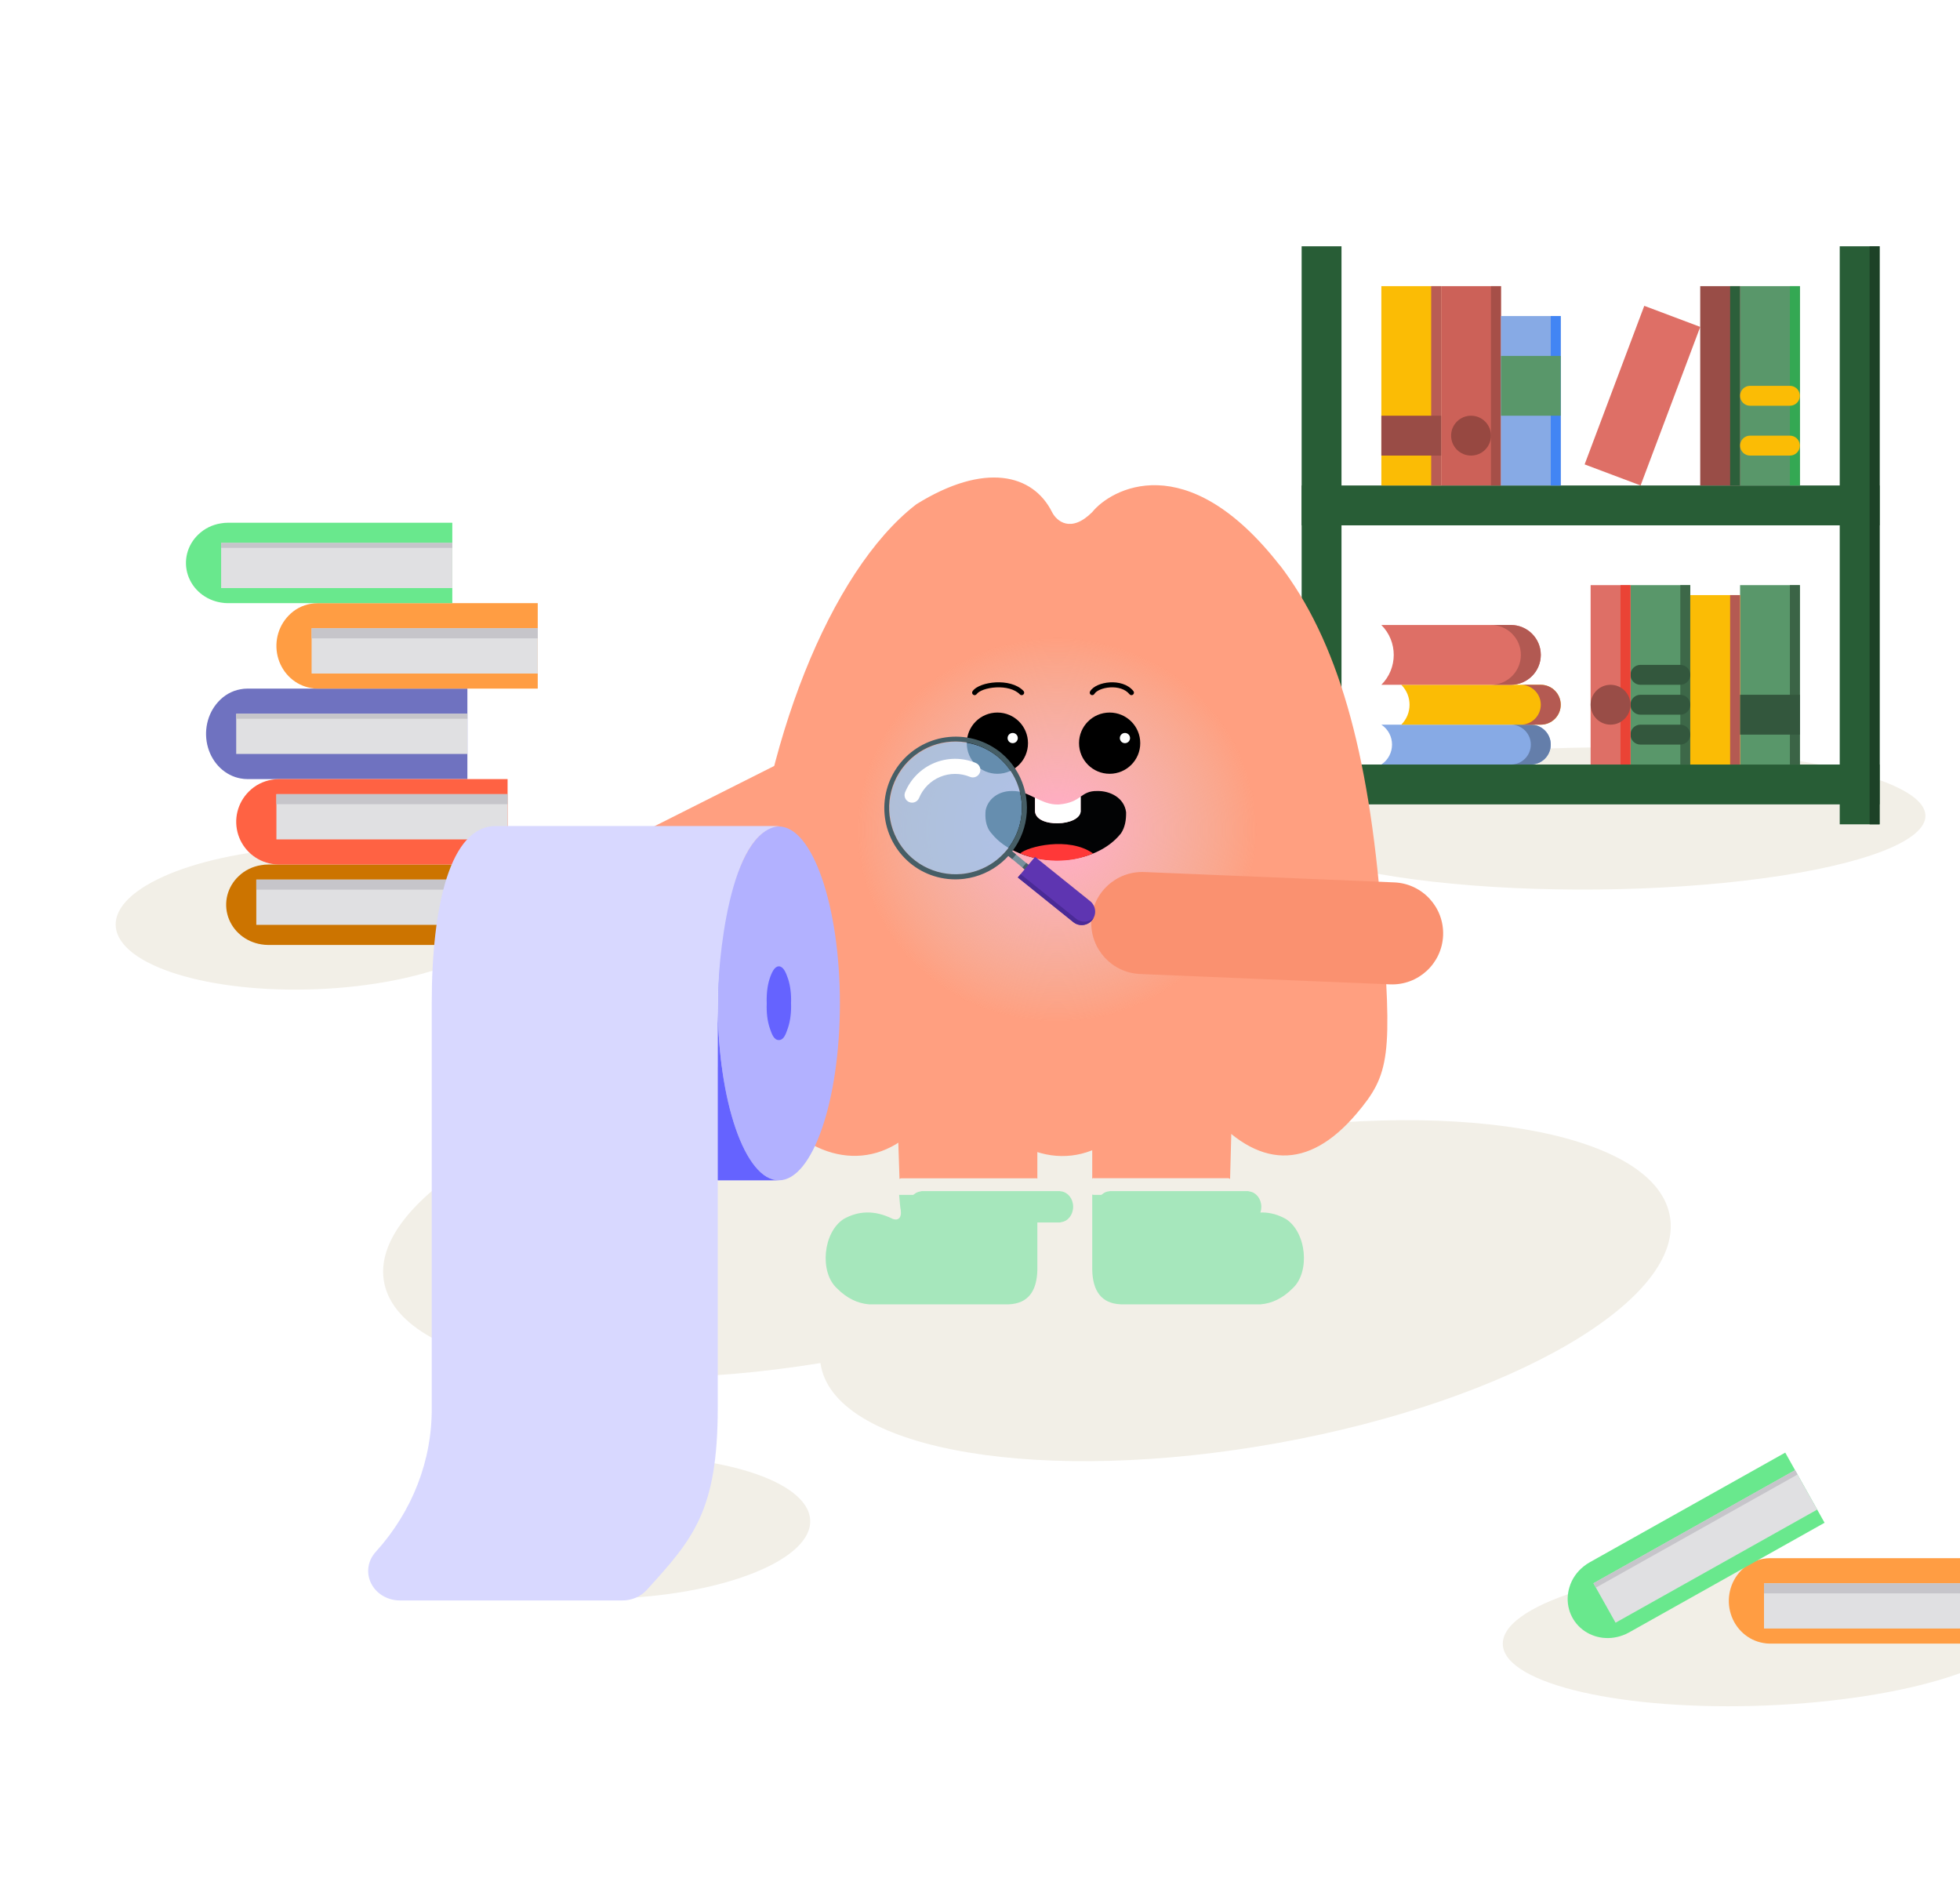 <svg width="390" height="375" viewBox="0 0 390 375" fill="none" xmlns="http://www.w3.org/2000/svg">
<ellipse cx="65.755" cy="14.145" rx="65.755" ry="14.145" transform="matrix(1 -0.01 0.043 0.999 251 149.365)" fill="#F2EFE7"/>
<path d="M374 96.586H259V104.517H374V96.586Z" fill="#285D36"/>
<path d="M374 152.103H259V160.034H374V152.103Z" fill="#285D36"/>
<path d="M266.931 49H259V164H266.931V49Z" fill="#285D36"/>
<path d="M366.069 164H374V49H366.069V164Z" fill="#285D36"/>
<path d="M374 49H372.017V164H374V49Z" fill="#1D4227"/>
<path d="M286.759 56.931H274.862V96.586H286.759V56.931Z" fill="#FBBC05"/>
<path d="M286.759 56.931H284.776V96.586H286.759V56.931Z" fill="#B95C54"/>
<path d="M346.241 96.586H358.138V56.931H346.241V96.586Z" fill="#59976A"/>
<path d="M358.138 56.931H356.155V96.586H358.138V56.931Z" fill="#34A853"/>
<path d="M298.655 56.931H286.759V96.586H298.655V56.931Z" fill="#CC6158"/>
<path d="M298.655 56.931H296.672V96.586H298.655V56.931Z" fill="#A64F48"/>
<path d="M338.31 96.586H346.241V56.931H338.31V96.586Z" fill="#994D47"/>
<path d="M346.241 56.931H344.259V96.586H346.241V56.931Z" fill="#2C5F3A"/>
<path d="M310.552 62.879H298.655V96.586H310.552V62.879Z" fill="#87AAE5"/>
<path d="M310.552 62.879H308.569V96.586H310.552V62.879Z" fill="#4285F4"/>
<path d="M338.312 65.035L327.178 60.846L315.309 92.394L326.444 96.584L338.312 65.035Z" fill="#DE6F66"/>
<path d="M286.759 82.707H274.862V90.638H286.759V82.707Z" fill="#994C46"/>
<path d="M292.707 90.638C294.897 90.638 296.672 88.862 296.672 86.672C296.672 84.482 294.897 82.707 292.707 82.707C290.517 82.707 288.741 84.482 288.741 86.672C288.741 88.862 290.517 90.638 292.707 90.638Z" fill="#974841"/>
<path d="M310.552 70.81H298.655V82.707H310.552V70.81Z" fill="#59976A"/>
<path d="M356.155 80.724H348.224C347.129 80.724 346.241 79.836 346.241 78.741C346.241 77.646 347.129 76.759 348.224 76.759H356.155C357.25 76.759 358.138 77.646 358.138 78.741C358.138 79.836 357.25 80.724 356.155 80.724ZM356.155 90.638H348.224C347.129 90.638 346.241 89.75 346.241 88.655C346.241 87.56 347.129 86.672 348.224 86.672H356.155C357.25 86.672 358.138 87.56 358.138 88.655C358.138 89.75 357.25 90.638 356.155 90.638Z" fill="#FBBC05"/>
<path d="M358.138 116.414H346.241V152.103H358.138V116.414Z" fill="#59976A"/>
<path d="M358.138 116.414H356.155V152.103H358.138V116.414Z" fill="#3B6446"/>
<path d="M336.328 116.414H324.431V152.103H336.328V116.414Z" fill="#59976A"/>
<path d="M336.328 116.414H334.345V152.103H336.328V116.414Z" fill="#3D6848"/>
<path d="M346.241 118.397H336.328V152.103H346.241V118.397Z" fill="#FBBC05"/>
<path d="M346.241 118.397H344.259V152.103H346.241V118.397Z" fill="#B45A52"/>
<path d="M334.345 136.241H326.414C325.319 136.241 324.431 135.354 324.431 134.259C324.431 133.164 325.319 132.276 326.414 132.276H334.345C335.44 132.276 336.328 133.164 336.328 134.259C336.328 135.354 335.44 136.241 334.345 136.241ZM334.345 142.19H326.414C325.319 142.19 324.431 141.302 324.431 140.207C324.431 139.112 325.319 138.224 326.414 138.224H334.345C335.44 138.224 336.328 139.112 336.328 140.207C336.328 141.302 335.44 142.19 334.345 142.19ZM334.345 148.138H326.414C325.319 148.138 324.431 147.25 324.431 146.155C324.431 145.06 325.319 144.172 326.414 144.172H334.345C335.44 144.172 336.328 145.06 336.328 146.155C336.328 147.25 335.44 148.138 334.345 148.138Z" fill="#33573D"/>
<path d="M324.431 116.414H316.5V152.103H324.431V116.414Z" fill="#DE6F66"/>
<path d="M324.431 116.414H322.448V152.103H324.431V116.414Z" fill="#EA4335"/>
<path d="M320.466 144.172C322.656 144.172 324.431 142.397 324.431 140.207C324.431 138.017 322.656 136.241 320.466 136.241C318.275 136.241 316.5 138.017 316.5 140.207C316.5 142.397 318.275 144.172 320.466 144.172Z" fill="#994D47"/>
<path d="M358.138 138.224H346.241V146.155H358.138V138.224Z" fill="#33573D"/>
<path d="M304.603 152.103H274.862C277.692 150.217 277.692 146.059 274.862 144.172H304.603C306.794 144.172 308.569 145.948 308.569 148.138C308.569 150.328 306.794 152.103 304.603 152.103Z" fill="#87AAE5"/>
<path d="M304.603 144.172H300.638C302.828 144.172 304.603 145.948 304.603 148.138C304.603 150.328 302.828 152.103 300.638 152.103H304.603C306.794 152.103 308.569 150.328 308.569 148.138C308.569 145.948 306.794 144.172 304.603 144.172Z" fill="#647EAA"/>
<path d="M306.586 144.172H278.828C281.018 141.982 281.018 138.432 278.828 136.241H306.586C308.776 136.241 310.552 138.017 310.552 140.207C310.552 142.397 308.776 144.172 306.586 144.172Z" fill="#FBBC05"/>
<path d="M306.586 136.241H302.621C304.811 136.241 306.586 138.017 306.586 140.207C306.586 142.397 304.811 144.172 302.621 144.172H306.586C308.776 144.172 310.552 142.397 310.552 140.207C310.552 138.017 308.776 136.241 306.586 136.241Z" fill="#B45A52"/>
<path d="M300.638 136.241H274.862C278.147 132.956 278.147 127.63 274.862 124.345H300.638C303.923 124.345 306.586 127.008 306.586 130.293C306.586 133.578 303.923 136.241 300.638 136.241Z" fill="#DE6F66"/>
<path d="M300.638 124.345H296.672C299.958 124.345 302.621 127.008 302.621 130.293C302.621 133.578 299.958 136.241 296.672 136.241H300.638C303.923 136.241 306.586 133.578 306.586 130.293C306.586 127.008 303.923 124.345 300.638 124.345Z" fill="#B25952"/>
<ellipse cx="39.142" cy="14.145" rx="39.142" ry="14.145" transform="matrix(0.999 -0.041 0.073 0.997 22 170.196)" fill="#F2EFE7"/>
<path d="M98 172V188H53.368C52.901 188.001 52.434 187.961 51.974 187.88C50.459 187.637 49.044 187 47.884 186.039C46.724 185.078 45.863 183.829 45.396 182.431C44.929 181.033 44.874 179.539 45.237 178.112C45.6 176.686 46.368 175.383 47.455 174.347C48.673 173.162 50.257 172.382 51.974 172.12C52.434 172.039 52.901 171.999 53.368 172H98Z" fill="#CC7400"/>
<path d="M93 137V155H49.211C48.752 155.001 48.294 154.956 47.842 154.865C46.356 154.592 44.968 153.875 43.83 152.794C42.691 151.712 41.846 150.308 41.388 148.735C40.93 147.162 40.876 145.481 41.233 143.876C41.589 142.272 42.342 140.806 43.408 139.64C44.604 138.307 46.158 137.429 47.842 137.135C48.294 137.044 48.752 136.999 49.211 137H93Z" fill="#6F72C0"/>
<path d="M101 155V172H55.526C55.05 172.001 54.574 171.958 54.105 171.872C52.562 171.615 51.121 170.938 49.938 169.916C48.756 168.895 47.879 167.569 47.403 166.083C46.928 164.597 46.872 163.01 47.242 161.494C47.612 159.979 48.394 158.595 49.501 157.493C50.743 156.235 52.356 155.405 54.105 155.128C54.574 155.042 55.05 154.999 55.526 155H101Z" fill="#FF6243"/>
<path d="M107 120V137H63.211C62.752 137.001 62.294 136.958 61.842 136.872C60.356 136.615 58.968 135.938 57.83 134.916C56.691 133.895 55.846 132.569 55.388 131.083C54.93 129.597 54.876 128.01 55.233 126.494C55.589 124.979 56.342 123.595 57.408 122.493C58.604 121.235 60.158 120.405 61.842 120.128C62.294 120.042 62.752 119.999 63.211 120H107Z" fill="#FF9D43"/>
<path d="M90 104V120H45.368C44.901 120.001 44.434 119.961 43.974 119.88C42.459 119.637 41.044 119 39.884 118.039C38.724 117.078 37.863 115.829 37.396 114.431C36.929 113.033 36.874 111.539 37.237 110.112C37.6 108.686 38.368 107.383 39.455 106.347C40.673 105.162 42.257 104.382 43.974 104.12C44.434 104.039 44.901 103.999 45.368 104H90Z" fill="#69E88D"/>
<path d="M98 175H51V184H98V175Z" fill="#E0E0E2"/>
<path d="M93 142H47V150H93V142Z" fill="#E0E0E2"/>
<path d="M101 158H55V167H101V158Z" fill="#E0E0E2"/>
<path d="M107 125H62V134H107V125Z" fill="#E0E0E2"/>
<path d="M90 108H44V117H90V108Z" fill="#E0E0E2"/>
<path d="M101 158H55V160H101V158Z" fill="#C6C5CA"/>
<path d="M107 125H62V127H107V125Z" fill="#C6C5CA"/>
<path d="M90 108H44V109H90V108Z" fill="#C6C5CA"/>
<path d="M98 175H51V177H98V175Z" fill="#C6C5CA"/>
<path d="M93 142H47V143H93V142Z" fill="#C6C5CA"/>
<path d="M245.287 224.948C248.869 241.686 213.985 262.069 167.372 270.476C120.759 278.883 80.068 272.129 76.486 255.391C72.904 238.654 107.787 218.27 154.4 209.863C201.013 201.457 241.705 208.21 245.287 224.948Z" fill="#F2EFE7"/>
<path d="M332.197 241.561C335.78 258.298 300.896 278.682 254.283 287.089C207.67 295.496 166.979 288.742 163.397 272.004C159.815 255.267 194.698 234.883 241.311 226.476C287.924 218.069 328.615 224.823 332.197 241.561Z" fill="#F2EFE7"/>
<path d="M161.203 302.295C161.775 310.086 144.728 317.117 123.129 317.999C101.53 318.882 83.557 313.281 82.985 305.49C82.414 297.699 99.46 290.668 121.059 289.785C142.658 288.903 160.631 294.504 161.203 302.295Z" fill="#F2EFE7"/>
<path d="M401.983 323.097C402.554 330.888 379.972 338.145 351.544 339.307C323.116 340.468 299.607 335.094 299.035 327.303C298.463 319.512 321.046 312.254 349.474 311.093C377.902 309.931 401.411 315.306 401.983 323.097Z" fill="#F2EFE7"/>
<path d="M155.363 151.729C160.372 149.208 166.476 151.226 168.996 156.234V156.234C171.516 161.243 169.499 167.347 164.49 169.867L124.759 189.859C119.75 192.38 113.647 190.362 111.126 185.353V185.353C108.606 180.345 110.623 174.241 115.632 171.721L155.363 151.729Z" fill="#FF9F80"/>
<path d="M206.134 234.397C206.234 234.397 206.313 234.465 206.412 234.499V206.451L178.33 212.695C178.33 212.695 178.627 224.467 178.984 234.533C179.084 234.533 179.183 234.431 179.302 234.431H206.134V234.397Z" fill="#FF9F80"/>
<path d="M178.909 237.74C179.03 239.202 179.131 240.298 179.232 240.771C179.454 242.427 178.586 242.857 177.658 242.513C174.046 240.707 170.817 240.879 167.891 242.513C163.735 245.179 163.028 253.111 166.539 256.315C168.537 258.335 170.676 259.303 172.875 259.496H200.722C204.576 259.346 206.311 256.873 206.412 252.66V237.654C206.412 237.654 206.231 237.719 206.13 237.719H178.909V237.74Z" fill="#A6E7BC"/>
<g filter="url(#filter0_d_680_140)">
<path d="M207.176 233.046C207.176 233.046 206.994 232.974 206.892 232.974H179.43C179.308 232.974 179.227 233.046 179.105 233.046C177.805 233.237 176.769 234.504 176.769 236.082C176.769 237.804 177.948 239.214 179.43 239.214H206.892C206.994 239.214 207.075 239.167 207.176 239.143C208.497 238.975 209.533 237.684 209.533 236.082C209.533 234.48 208.497 233.213 207.176 233.022V233.046Z" fill="#A6E7BC"/>
</g>
<path d="M217.611 234.367C217.512 234.367 217.433 234.451 217.333 234.493V200.211L245.416 207.843C245.416 207.843 245.118 222.231 244.761 234.534C244.662 234.534 244.563 234.409 244.444 234.409H217.611V234.367Z" fill="#FF9F80"/>
<path d="M244.837 237.74C244.716 239.202 244.615 240.298 244.514 240.771C244.292 242.427 245.16 242.857 246.088 242.513C249.7 240.707 252.928 240.879 255.854 242.513C260.011 245.179 260.717 253.111 257.206 256.315C255.209 258.335 253.07 259.303 250.87 259.496H223.024C219.17 259.346 217.434 256.873 217.333 252.66V237.654C217.333 237.654 217.515 237.719 217.616 237.719H244.837V237.74Z" fill="#A6E7BC"/>
<g filter="url(#filter1_d_680_140)">
<path d="M216.569 233.046C216.569 233.046 216.752 232.974 216.854 232.974H244.315C244.437 232.974 244.518 233.046 244.64 233.046C245.94 233.237 246.976 234.504 246.976 236.082C246.976 237.804 245.798 239.214 244.315 239.214H216.854C216.752 239.214 216.671 239.167 216.569 239.143C215.249 238.975 214.213 237.684 214.213 236.082C214.213 234.48 215.249 233.213 216.569 233.022V233.046Z" fill="#A6E7BC"/>
</g>
<g filter="url(#filter2_d_680_140)">
<path fill-rule="evenodd" clip-rule="evenodd" d="M182.35 96.314C195.919 87.877 205.546 90.305 209.332 97.877C210.222 99.656 213.069 102.147 217.339 97.877C220.898 93.428 236.023 84.531 254.707 108.553L254.547 108.295C266.135 123.358 272.387 145.406 274.906 178.07C277.066 206.131 276.614 209.697 269.885 217.609C260.324 228.851 250.249 228.638 240.331 216.975L232.398 207.648L226.416 216.975C219.089 228.397 205.717 229.063 196.695 218.456C190.119 210.723 189.938 210.723 183.984 218.456C176.034 228.785 163.431 228.413 154.215 217.577C147.579 209.774 147.012 205.812 148.845 180.099C151.394 144.334 165.201 109.665 182.148 96.469C182.215 96.417 182.282 96.365 182.35 96.314Z" fill="#FF9F80"/>
</g>
<path d="M250.097 165.106C250.097 186.217 232.285 203.33 210.313 203.33C188.341 203.33 170.529 186.217 170.529 165.106C170.529 143.996 188.341 126.883 210.313 126.883C232.285 126.883 250.097 143.996 250.097 165.106Z" fill="url(#paint0_radial_680_140)"/>
<path d="M204.551 147.855C204.551 151.219 201.824 153.946 198.459 153.946C195.095 153.946 192.368 151.219 192.368 147.855C192.368 144.49 195.095 141.763 198.459 141.763C201.824 141.763 204.551 144.49 204.551 147.855Z" fill="black"/>
<path d="M200.49 146.839C200.49 147.4 200.945 147.855 201.505 147.855C202.066 147.855 202.521 147.4 202.521 146.839C202.521 146.279 202.066 145.824 201.505 145.824C200.945 145.824 200.49 146.279 200.49 146.839Z" fill="white"/>
<path d="M226.887 147.854C226.887 151.219 224.159 153.946 220.795 153.946C217.431 153.946 214.704 151.219 214.704 147.854C214.704 144.49 217.431 141.763 220.795 141.763C224.159 141.763 226.887 144.49 226.887 147.854Z" fill="black"/>
<path d="M222.826 146.839C222.826 147.4 223.28 147.855 223.841 147.855C224.402 147.855 224.856 147.4 224.856 146.839C224.856 146.279 224.402 145.824 223.841 145.824C223.28 145.824 222.826 146.279 222.826 146.839Z" fill="white"/>
<path fill-rule="evenodd" clip-rule="evenodd" d="M195.728 137.222C195.012 137.479 194.545 137.797 194.342 138.09C194.184 138.317 193.872 138.373 193.646 138.215C193.419 138.057 193.363 137.746 193.521 137.519C193.902 136.971 194.605 136.563 195.389 136.281C196.191 135.992 197.155 135.808 198.148 135.758C200.103 135.66 202.333 136.081 203.653 137.459C203.844 137.658 203.837 137.974 203.638 138.165C203.438 138.356 203.122 138.35 202.931 138.15C201.91 137.085 200.045 136.664 198.198 136.757C197.289 136.802 196.425 136.971 195.728 137.222Z" fill="black"/>
<path fill-rule="evenodd" clip-rule="evenodd" d="M218.888 137.21C218.31 137.459 217.934 137.766 217.766 138.055C217.627 138.294 217.322 138.375 217.083 138.237C216.844 138.098 216.762 137.792 216.901 137.554C217.221 137.002 217.819 136.582 218.491 136.292C219.175 135.997 219.995 135.809 220.838 135.758C222.503 135.658 224.406 136.09 225.525 137.492C225.697 137.708 225.662 138.023 225.446 138.195C225.23 138.367 224.916 138.332 224.743 138.116C223.912 137.075 222.403 136.666 220.898 136.756C220.157 136.801 219.453 136.966 218.888 137.21Z" fill="black"/>
<g filter="url(#filter3_d_680_140)">
<path d="M222.869 189.781C217.267 189.549 212.913 184.819 213.145 179.216V179.216C213.378 173.614 218.107 169.261 223.71 169.493L273.424 171.553C279.026 171.785 283.38 176.515 283.147 182.117V182.117C282.915 187.72 278.186 192.073 272.583 191.841L222.869 189.781Z" fill="#FA9170"/>
</g>
<g clip-path="url(#clip0_680_140)">
<path d="M197.289 165.798C202.775 172.68 217.188 173.181 223.053 165.798C223.866 164.579 224.096 163.13 224.069 161.586C223.69 158.687 220.845 157.319 218.326 157.373C216.66 157.346 215.901 157.888 215.021 158.497L215.021 161.301C215.021 164.457 205.931 164.796 205.931 161.301L205.931 158.714C204.509 158.01 203.1 157.319 201.353 157.373C198.928 157.346 196.639 158.741 196.125 161.193C195.976 162.534 196.07 164.457 197.276 165.785L197.289 165.798Z" fill="#020304"/>
<path d="M215.034 161.301L215.034 158.497C214.113 159.134 213.056 159.852 210.686 160.055C208.857 160.136 207.394 159.419 205.959 158.714L205.959 161.301C205.959 164.796 215.048 164.457 215.048 161.301L215.034 161.301Z" fill="white"/>
<path d="M203 169.791C204.42 168.455 212.63 166.355 217.5 169.791C213 171.791 207.383 171.623 203 169.791Z" fill="#FF3838"/>
</g>
<path d="M154.739 208.881C152.939 208.881 151.48 204.746 151.48 199.646C151.48 194.546 152.939 190.412 154.739 190.412C156.539 190.412 157.998 194.546 157.998 199.646C157.998 204.746 156.539 208.881 154.739 208.881Z" fill="#6563FF"/>
<path d="M154.971 164.43C161.672 164.43 167.124 180.217 167.124 199.629C167.124 219.042 161.672 234.829 154.971 234.829C148.27 234.829 142.818 219.042 142.818 199.629C142.818 180.217 148.27 164.43 154.971 164.43ZM154.971 206.921C155.942 206.921 156.35 205.819 156.805 204.449C157.259 203.079 157.473 201.334 157.401 199.588C157.473 197.842 157.259 196.098 156.805 194.728C156.35 193.358 155.825 192.255 154.971 192.255C154.151 192.255 153.591 193.358 153.137 194.728C152.683 196.098 152.494 197.9 152.566 199.646C152.494 201.392 152.683 203.079 153.137 204.449C153.591 205.819 154 206.921 154.971 206.921Z" fill="#B2B1FF"/>
<path d="M74.777 308.733C82.053 300.704 86 290.528 85.907 280.039V199.538C85.907 180.125 89.612 164.338 98.653 164.338H155.267C145.041 164.98 142.818 191.654 142.818 199.538V280.039C142.818 300.681 137.887 306.204 128.653 316.359C128.059 317.003 127.322 317.52 126.493 317.874C125.663 318.228 124.761 318.412 123.848 318.412H79.583C78.374 318.412 77.191 318.091 76.173 317.486C75.155 316.882 74.345 316.019 73.839 315C73.334 313.982 73.153 312.85 73.32 311.739C73.486 310.628 73.992 309.585 74.777 308.733Z" fill="#D8D8FF"/>
<path d="M142.818 199.629C142.818 219.042 148.27 234.828 154.971 234.828H142.818V199.629Z" fill="#6563FF"/>
<path d="M205.091 172.437L204.325 173.355L201.402 170.917L200.365 170.05L201.131 169.132L202.168 169.998L205.091 172.437Z" fill="#78909C"/>
<path d="M202.168 169.998C202.047 170.156 201.922 170.311 201.795 170.465C201.667 170.618 201.535 170.77 201.402 170.916L200.364 170.05L201.133 169.131L202.168 169.998ZM205.246 172.549C205.125 172.706 205 172.862 204.872 173.015C204.745 173.169 204.613 173.32 204.48 173.467L203.442 172.6L204.211 171.682L205.246 172.549Z" fill="#465E66"/>
<path d="M203.275 159.541C203.583 162.949 202.557 166.343 200.412 169.009C198.267 171.675 195.171 173.405 191.776 173.834C191.621 173.853 191.465 173.87 191.308 173.885C190.49 173.959 189.668 173.958 188.85 173.881C187.294 173.735 185.777 173.31 184.371 172.628C183.399 172.155 182.488 171.565 181.658 170.872C178.995 168.62 177.33 165.405 177.028 161.93C176.726 158.455 177.81 155.002 180.045 152.323C182.279 149.645 185.483 147.959 188.955 147.634C192.428 147.309 195.889 148.37 198.582 150.587C199.177 151.083 199.727 151.629 200.227 152.22C201.236 153.413 202.023 154.777 202.551 156.248C202.931 157.31 203.175 158.417 203.275 159.541Z" fill="#90CAF9" fill-opacity="0.7"/>
<path fill-rule="evenodd" clip-rule="evenodd" d="M185.914 151.791C188.548 150.697 191.509 150.693 194.146 151.781C194.911 152.097 195.276 152.974 194.96 153.74C194.644 154.506 193.767 154.87 193.001 154.554C191.1 153.77 188.965 153.772 187.065 154.562C185.165 155.351 183.657 156.862 182.871 158.763C182.555 159.529 181.678 159.893 180.912 159.576C180.147 159.26 179.782 158.383 180.099 157.617C181.188 154.981 183.28 152.885 185.914 151.791Z" fill="white"/>
<path d="M217.296 183.082C216.864 183.602 216.25 183.938 215.579 184.021L215.485 184.033C215.136 184.066 214.785 184.029 214.45 183.925C214.116 183.821 213.805 183.652 213.537 183.427L202.528 174.576L205.95 170.472L216.956 179.318C217.5 179.773 217.841 180.424 217.904 181.13C217.968 181.835 217.749 182.538 217.296 183.082Z" fill="#5E35B1"/>
<path d="M217.592 182.647C217.39 183.02 217.102 183.339 216.752 183.579C216.402 183.818 216 183.971 215.579 184.024L215.485 184.036C215.136 184.068 214.784 184.031 214.45 183.927C214.115 183.822 213.805 183.652 213.537 183.427L202.528 174.576L203.082 173.911L214.068 182.742C214.336 182.967 214.647 183.136 214.981 183.24C215.316 183.344 215.667 183.381 216.016 183.348L216.11 183.336C216.664 183.268 217.183 183.027 217.592 182.647Z" fill="#4A2A96"/>
<path d="M199.23 149.81C196.331 147.418 192.603 146.271 188.861 146.619C185.119 146.968 181.667 148.783 179.26 151.669C176.852 154.555 175.685 158.276 176.013 162.02C176.341 165.764 178.138 169.225 181.01 171.649C182.442 172.849 184.097 173.754 185.88 174.31C187.663 174.867 189.539 175.065 191.399 174.891C191.568 174.876 191.736 174.858 191.903 174.837C194.65 174.49 197.237 173.348 199.344 171.551C201.452 169.755 202.989 167.382 203.767 164.724C204.545 162.067 204.53 159.239 203.724 156.59C202.918 153.941 201.356 151.584 199.23 149.81ZM203.275 159.541C203.583 162.949 202.557 166.343 200.412 169.009C198.267 171.675 195.171 173.405 191.776 173.834C191.621 173.853 191.465 173.87 191.308 173.885C188.707 174.117 186.095 173.574 183.802 172.324C181.509 171.073 179.639 169.171 178.426 166.858C177.214 164.545 176.714 161.925 176.99 159.328C177.266 156.731 178.306 154.274 179.978 152.267C181.651 150.261 183.882 148.796 186.388 148.058C188.894 147.32 191.563 147.341 194.056 148.12C196.55 148.898 198.757 150.399 200.398 152.432C202.039 154.465 203.04 156.939 203.275 159.541Z" fill="#465E66"/>
<path d="M396 310V327H352.211C351.752 327.001 351.293 326.958 350.842 326.872C349.356 326.615 347.968 325.938 346.83 324.916C345.691 323.895 344.846 322.569 344.388 321.083C343.93 319.597 343.876 318.01 344.233 316.494C344.589 314.979 345.342 313.595 346.408 312.493C347.604 311.235 349.158 310.405 350.842 310.128C351.293 310.042 351.752 309.999 352.211 310H396Z" fill="#FF9D43"/>
<path d="M355.226 289L363.053 302.955L324.126 324.788C323.718 325.017 323.291 325.211 322.85 325.365C321.411 325.894 319.865 326.031 318.383 325.76C316.901 325.489 315.539 324.822 314.448 323.831C313.357 322.84 312.578 321.563 312.197 320.142C311.816 318.72 311.848 317.208 312.289 315.772C312.772 314.143 313.772 312.688 315.141 311.62C315.503 311.324 315.89 311.061 316.299 310.833L355.226 289Z" fill="#69E88D"/>
<path d="M396 315H351V324H396V315Z" fill="#E0E0E2"/>
<path d="M357.182 292.489L317.062 314.991L321.465 322.841L361.585 300.338L357.182 292.489Z" fill="#E0E0E2"/>
<path d="M396 315H351V317H396V315Z" fill="#C6C5CA"/>
<path d="M357.182 292.489L317.062 314.991L317.551 315.863L357.672 293.361L357.182 292.489Z" fill="#C6C5CA"/>
<defs>
<filter id="filter0_d_680_140" x="170.769" y="226.974" width="52.763" height="26.241" filterUnits="userSpaceOnUse" color-interpolation-filters="sRGB">
<feFlood flood-opacity="0" result="BackgroundImageFix"/>
<feColorMatrix in="SourceAlpha" type="matrix" values="0 0 0 0 0 0 0 0 0 0 0 0 0 0 0 0 0 0 127 0" result="hardAlpha"/>
<feOffset dx="4" dy="4"/>
<feGaussianBlur stdDeviation="5"/>
<feComposite in2="hardAlpha" operator="out"/>
<feColorMatrix type="matrix" values="0 0 0 0 0 0 0 0 0 0 0 0 0 0 0 0 0 0 0.05 0"/>
<feBlend mode="normal" in2="BackgroundImageFix" result="effect1_dropShadow_680_140"/>
<feBlend mode="normal" in="SourceGraphic" in2="effect1_dropShadow_680_140" result="shape"/>
</filter>
<filter id="filter1_d_680_140" x="208.213" y="226.974" width="52.763" height="26.241" filterUnits="userSpaceOnUse" color-interpolation-filters="sRGB">
<feFlood flood-opacity="0" result="BackgroundImageFix"/>
<feColorMatrix in="SourceAlpha" type="matrix" values="0 0 0 0 0 0 0 0 0 0 0 0 0 0 0 0 0 0 127 0" result="hardAlpha"/>
<feOffset dx="4" dy="4"/>
<feGaussianBlur stdDeviation="5"/>
<feComposite in2="hardAlpha" operator="out"/>
<feColorMatrix type="matrix" values="0 0 0 0 0 0 0 0 0 0 0 0 0 0 0 0 0 0 0.05 0"/>
<feBlend mode="normal" in2="BackgroundImageFix" result="effect1_dropShadow_680_140"/>
<feBlend mode="normal" in="SourceGraphic" in2="effect1_dropShadow_680_140" result="shape"/>
</filter>
<filter id="filter2_d_680_140" x="137.942" y="85" width="148.118" height="154.996" filterUnits="userSpaceOnUse" color-interpolation-filters="sRGB">
<feFlood flood-opacity="0" result="BackgroundImageFix"/>
<feColorMatrix in="SourceAlpha" type="matrix" values="0 0 0 0 0 0 0 0 0 0 0 0 0 0 0 0 0 0 127 0" result="hardAlpha"/>
<feOffset dy="4"/>
<feGaussianBlur stdDeviation="5"/>
<feComposite in2="hardAlpha" operator="out"/>
<feColorMatrix type="matrix" values="0 0 0 0 0 0 0 0 0 0 0 0 0 0 0 0 0 0 0.05 0"/>
<feBlend mode="normal" in2="BackgroundImageFix" result="effect1_dropShadow_680_140"/>
<feBlend mode="normal" in="SourceGraphic" in2="effect1_dropShadow_680_140" result="shape"/>
</filter>
<filter id="filter3_d_680_140" x="207.136" y="163.484" width="90.02" height="42.366" filterUnits="userSpaceOnUse" color-interpolation-filters="sRGB">
<feFlood flood-opacity="0" result="BackgroundImageFix"/>
<feColorMatrix in="SourceAlpha" type="matrix" values="0 0 0 0 0 0 0 0 0 0 0 0 0 0 0 0 0 0 127 0" result="hardAlpha"/>
<feOffset dx="4" dy="4"/>
<feGaussianBlur stdDeviation="5"/>
<feComposite in2="hardAlpha" operator="out"/>
<feColorMatrix type="matrix" values="0 0 0 0 0 0 0 0 0 0 0 0 0 0 0 0 0 0 0.1 0"/>
<feBlend mode="normal" in2="BackgroundImageFix" result="effect1_dropShadow_680_140"/>
<feBlend mode="normal" in="SourceGraphic" in2="effect1_dropShadow_680_140" result="shape"/>
</filter>
<radialGradient id="paint0_radial_680_140" cx="0" cy="0" r="1" gradientUnits="userSpaceOnUse" gradientTransform="translate(210.313 165.106) rotate(90) scale(38.224 39.784)">
<stop offset="0.142" stop-color="#FFB1D2" stop-opacity="0.8"/>
<stop offset="1" stop-color="#D9D9D9" stop-opacity="0"/>
</radialGradient>
<clipPath id="clip0_680_140">
<rect width="27.985" height="13.776" fill="white" transform="translate(224.069 171.149) rotate(-180)"/>
</clipPath>
</defs>
</svg>
